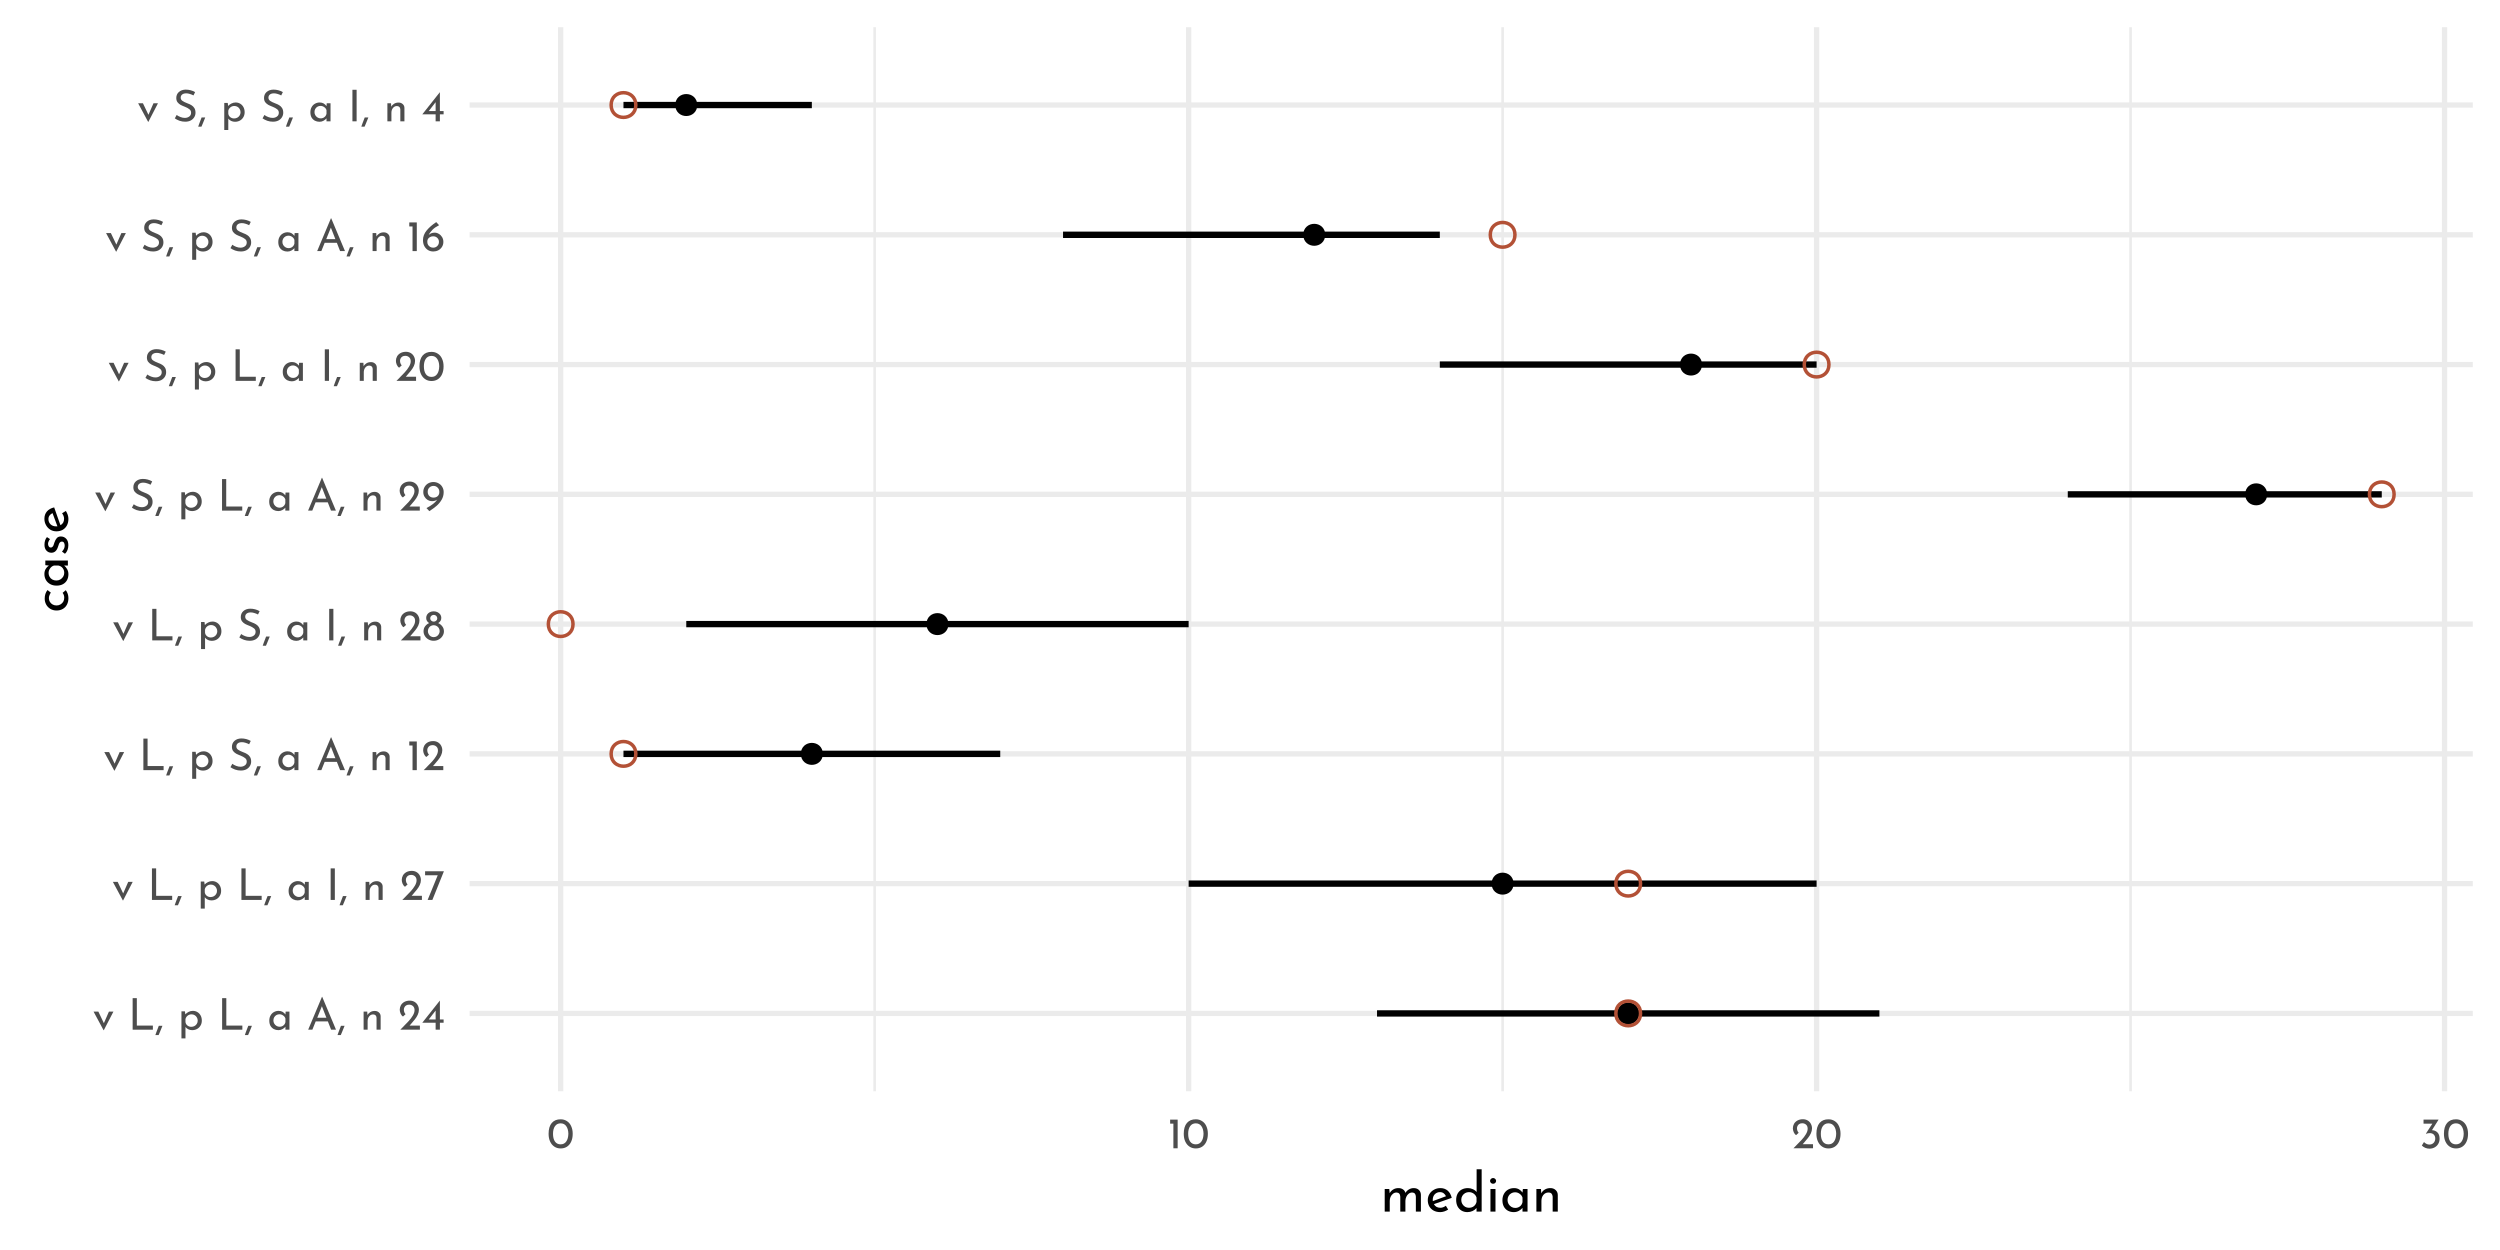 <?xml version="1.0" encoding="UTF-8"?>
<svg xmlns="http://www.w3.org/2000/svg" xmlns:xlink="http://www.w3.org/1999/xlink" width="504pt" height="252pt" viewBox="0 0 504 252" version="1.1">
<defs>
<g>
<symbol overflow="visible" id="glyph0-0">
<path style="stroke:none;" d=""/>
</symbol>
<symbol overflow="visible" id="glyph0-1">
<path style="stroke:none;" d="M 4.172 -3.641 L 2.234 0.109 L 2.188 0.109 L 0.172 -3.641 L 1.141 -3.641 L 2.25 -1.312 L 3.266 -3.641 Z M 4.172 -3.641 "/>
</symbol>
<symbol overflow="visible" id="glyph0-2">
<path style="stroke:none;" d=""/>
</symbol>
<symbol overflow="visible" id="glyph0-3">
<path style="stroke:none;" d="M 1.766 -6.359 L 1.766 -0.828 L 5 -0.828 L 5 0 L 0.922 0 L 0.922 -6.359 Z M 1.766 -6.359 "/>
</symbol>
<symbol overflow="visible" id="glyph0-4">
<path style="stroke:none;" d="M 0.953 0.453 L 0.688 1.078 L 0.031 1.078 L 0.25 0.453 C 0.52 -0.254 0.676 -0.664 0.719 -0.781 L 1.453 -0.781 Z M 0.953 0.453 "/>
</symbol>
<symbol overflow="visible" id="glyph0-5">
<path style="stroke:none;" d="M 3.016 -3.797 C 3.359 -3.797 3.664 -3.711 3.938 -3.547 C 4.219 -3.379 4.438 -3.145 4.594 -2.844 C 4.75 -2.551 4.828 -2.211 4.828 -1.828 C 4.828 -1.453 4.738 -1.117 4.562 -0.828 C 4.395 -0.535 4.16 -0.305 3.859 -0.141 C 3.566 0.016 3.238 0.094 2.875 0.094 C 2.602 0.094 2.348 0.035 2.109 -0.078 C 1.867 -0.191 1.676 -0.348 1.531 -0.547 L 1.531 1.75 L 0.719 1.75 L 0.719 -3.703 L 1.422 -3.703 L 1.5 -3.094 C 1.688 -3.301 1.91 -3.469 2.172 -3.594 C 2.43 -3.727 2.711 -3.797 3.016 -3.797 Z M 2.703 -0.578 C 2.93 -0.578 3.145 -0.629 3.344 -0.734 C 3.539 -0.836 3.695 -0.984 3.812 -1.172 C 3.938 -1.367 4 -1.586 4 -1.828 C 4 -2.066 3.941 -2.281 3.828 -2.469 C 3.723 -2.664 3.578 -2.816 3.391 -2.922 C 3.203 -3.035 2.992 -3.094 2.766 -3.094 C 2.453 -3.094 2.188 -3.004 1.969 -2.828 C 1.75 -2.66 1.602 -2.43 1.531 -2.141 L 1.531 -1.531 C 1.57 -1.25 1.703 -1.02 1.922 -0.844 C 2.148 -0.664 2.41 -0.578 2.703 -0.578 Z M 2.703 -0.578 "/>
</symbol>
<symbol overflow="visible" id="glyph0-6">
<path style="stroke:none;" d="M 4.453 -3.641 L 4.453 0 L 3.641 0 L 3.641 -0.594 C 3.504 -0.426 3.312 -0.27 3.062 -0.125 C 2.82 0.02 2.547 0.094 2.234 0.094 C 1.891 0.094 1.578 0.02 1.297 -0.125 C 1.016 -0.281 0.789 -0.5 0.625 -0.781 C 0.469 -1.07 0.391 -1.422 0.391 -1.828 C 0.391 -2.223 0.473 -2.566 0.641 -2.859 C 0.805 -3.16 1.031 -3.391 1.312 -3.547 C 1.602 -3.711 1.922 -3.797 2.266 -3.797 C 2.578 -3.797 2.848 -3.727 3.078 -3.594 C 3.305 -3.457 3.492 -3.281 3.641 -3.062 L 3.688 -3.641 Z M 2.453 -0.594 C 2.754 -0.594 3.008 -0.676 3.219 -0.844 C 3.438 -1.008 3.578 -1.234 3.641 -1.516 L 3.641 -2.25 C 3.566 -2.5 3.414 -2.703 3.188 -2.859 C 2.969 -3.023 2.711 -3.109 2.422 -3.109 C 2.211 -3.109 2.016 -3.055 1.828 -2.953 C 1.641 -2.848 1.488 -2.695 1.375 -2.5 C 1.27 -2.312 1.219 -2.098 1.219 -1.859 C 1.219 -1.629 1.273 -1.414 1.391 -1.219 C 1.504 -1.031 1.656 -0.879 1.844 -0.766 C 2.031 -0.648 2.234 -0.594 2.453 -0.594 Z M 2.453 -0.594 "/>
</symbol>
<symbol overflow="visible" id="glyph0-7">
<path style="stroke:none;" d="M 4.25 -1.672 L 1.797 -1.672 L 1.125 0 L 0.281 0 L 3.062 -6.625 L 3.109 -6.625 L 5.891 0 L 4.906 0 Z M 3.953 -2.406 L 3.047 -4.734 L 2.109 -2.406 Z M 3.953 -2.406 "/>
</symbol>
<symbol overflow="visible" id="glyph0-8">
<path style="stroke:none;" d="M 2.969 -3.781 C 3.312 -3.781 3.594 -3.676 3.812 -3.469 C 4.039 -3.27 4.156 -3.008 4.156 -2.688 L 4.156 0 L 3.328 0 L 3.328 -2.406 C 3.316 -2.613 3.254 -2.773 3.141 -2.891 C 3.035 -3.004 2.867 -3.066 2.641 -3.078 C 2.316 -3.078 2.051 -2.945 1.844 -2.688 C 1.633 -2.438 1.531 -2.109 1.531 -1.703 L 1.531 0 L 0.719 0 L 0.719 -3.641 L 1.453 -3.641 L 1.5 -2.938 C 1.633 -3.195 1.828 -3.398 2.078 -3.547 C 2.336 -3.703 2.633 -3.781 2.969 -3.781 Z M 2.969 -3.781 "/>
</symbol>
<symbol overflow="visible" id="glyph0-9">
<path style="stroke:none;" d="M 4.422 -0.828 L 4.422 0 L 0.469 0 L 0.766 -0.297 C 1.359 -0.891 1.82 -1.367 2.156 -1.734 C 2.5 -2.109 2.781 -2.484 3 -2.859 C 3.227 -3.242 3.344 -3.602 3.344 -3.938 C 3.344 -4.301 3.234 -4.578 3.016 -4.766 C 2.805 -4.953 2.551 -5.047 2.25 -5.047 C 2.008 -5.047 1.805 -4.992 1.641 -4.891 C 1.484 -4.785 1.367 -4.656 1.297 -4.5 C 1.223 -4.352 1.188 -4.207 1.188 -4.062 C 1.188 -3.688 1.301 -3.375 1.531 -3.125 L 1.016 -2.656 C 0.816 -2.77 0.656 -2.969 0.531 -3.25 C 0.414 -3.531 0.359 -3.789 0.359 -4.031 C 0.359 -4.352 0.438 -4.656 0.594 -4.938 C 0.758 -5.219 0.992 -5.441 1.297 -5.609 C 1.609 -5.773 1.973 -5.859 2.391 -5.859 C 2.742 -5.859 3.062 -5.773 3.344 -5.609 C 3.625 -5.441 3.836 -5.219 3.984 -4.938 C 4.141 -4.656 4.219 -4.348 4.219 -4.016 C 4.219 -3.68 4.141 -3.344 3.984 -3 C 3.828 -2.664 3.629 -2.352 3.391 -2.062 C 3.16 -1.77 2.852 -1.406 2.469 -0.969 L 2.344 -0.828 Z M 4.422 -0.828 "/>
</symbol>
<symbol overflow="visible" id="glyph0-10">
<path style="stroke:none;" d="M 4.406 -2.062 L 4.406 -1.406 L 3.656 -1.406 L 3.656 0 L 2.797 0 L 2.797 -1.406 L 0.109 -1.406 L 3.641 -5.859 L 3.656 -5.859 L 3.656 -2.062 Z M 2.797 -2.062 L 2.797 -3.859 L 1.406 -2.062 Z M 2.797 -2.062 "/>
</symbol>
<symbol overflow="visible" id="glyph0-11">
<path style="stroke:none;" d="M 1.766 -6.359 L 1.766 0 L 0.922 0 L 0.922 -6.359 Z M 1.766 -6.359 "/>
</symbol>
<symbol overflow="visible" id="glyph0-12">
<path style="stroke:none;" d="M 4.062 -5.781 L 1.734 0 L 0.781 0 L 2.812 -4.969 L 0.266 -4.969 L 0.266 -5.781 Z M 4.062 -5.781 "/>
</symbol>
<symbol overflow="visible" id="glyph0-13">
<path style="stroke:none;" d="M 4.203 -5.219 C 3.973 -5.344 3.727 -5.441 3.469 -5.516 C 3.219 -5.598 2.977 -5.641 2.75 -5.641 C 2.395 -5.641 2.117 -5.562 1.922 -5.406 C 1.723 -5.25 1.625 -5.035 1.625 -4.766 C 1.625 -4.504 1.738 -4.289 1.969 -4.125 C 2.207 -3.957 2.547 -3.789 2.984 -3.625 C 3.316 -3.508 3.594 -3.379 3.812 -3.234 C 4.039 -3.098 4.227 -2.91 4.375 -2.672 C 4.531 -2.43 4.609 -2.117 4.609 -1.734 C 4.609 -1.398 4.52 -1.094 4.344 -0.812 C 4.176 -0.539 3.938 -0.32 3.625 -0.156 C 3.312 0 2.945 0.078 2.531 0.078 C 2.133 0.078 1.754 0.016 1.391 -0.109 C 1.023 -0.242 0.707 -0.406 0.438 -0.594 L 0.812 -1.281 C 1.031 -1.113 1.289 -0.973 1.594 -0.859 C 1.895 -0.742 2.18 -0.688 2.453 -0.688 C 2.785 -0.688 3.078 -0.773 3.328 -0.953 C 3.586 -1.129 3.719 -1.391 3.719 -1.734 C 3.719 -2.023 3.609 -2.254 3.391 -2.422 C 3.18 -2.598 2.883 -2.766 2.5 -2.922 C 2.145 -3.055 1.848 -3.188 1.609 -3.312 C 1.367 -3.445 1.16 -3.625 0.984 -3.844 C 0.816 -4.07 0.734 -4.359 0.734 -4.703 C 0.734 -5.191 0.906 -5.594 1.25 -5.906 C 1.602 -6.219 2.062 -6.379 2.625 -6.391 C 3.312 -6.391 3.945 -6.223 4.531 -5.891 Z M 4.203 -5.219 "/>
</symbol>
<symbol overflow="visible" id="glyph0-14">
<path style="stroke:none;" d="M 1.984 -5.781 L 1.984 0 L 1.125 0 L 1.125 -4.969 L 0.469 -4.969 L 0.469 -5.781 Z M 1.984 -5.781 "/>
</symbol>
<symbol overflow="visible" id="glyph0-15">
<path style="stroke:none;" d="M 0.25 -1.828 C 0.25 -2.234 0.359 -2.578 0.578 -2.859 C 0.805 -3.148 1.07 -3.359 1.375 -3.484 C 1.188 -3.609 1.039 -3.754 0.938 -3.922 C 0.832 -4.086 0.781 -4.289 0.781 -4.531 C 0.781 -4.781 0.844 -5.004 0.969 -5.203 C 1.102 -5.41 1.285 -5.57 1.516 -5.688 C 1.742 -5.801 2.004 -5.859 2.297 -5.859 C 2.578 -5.859 2.832 -5.801 3.062 -5.688 C 3.301 -5.57 3.488 -5.414 3.625 -5.219 C 3.758 -5.02 3.828 -4.801 3.828 -4.562 C 3.828 -4.312 3.773 -4.102 3.672 -3.938 C 3.566 -3.77 3.41 -3.617 3.203 -3.484 C 3.523 -3.348 3.797 -3.133 4.016 -2.844 C 4.242 -2.562 4.359 -2.223 4.359 -1.828 C 4.359 -1.492 4.266 -1.18 4.078 -0.891 C 3.898 -0.598 3.648 -0.363 3.328 -0.188 C 3.016 -0.008 2.664 0.078 2.281 0.078 C 1.906 0.078 1.562 -0.008 1.25 -0.188 C 0.938 -0.363 0.691 -0.598 0.516 -0.891 C 0.336 -1.18 0.25 -1.492 0.25 -1.828 Z M 1.594 -4.438 C 1.594 -4.25 1.664 -4.094 1.812 -3.969 C 1.957 -3.844 2.125 -3.781 2.312 -3.781 C 2.5 -3.781 2.66 -3.844 2.797 -3.969 C 2.941 -4.094 3.016 -4.25 3.016 -4.438 C 3.016 -4.633 2.945 -4.801 2.812 -4.938 C 2.676 -5.07 2.508 -5.141 2.312 -5.141 C 2.113 -5.141 1.941 -5.07 1.797 -4.938 C 1.66 -4.801 1.594 -4.633 1.594 -4.438 Z M 1.125 -1.859 C 1.125 -1.648 1.176 -1.453 1.281 -1.266 C 1.383 -1.078 1.523 -0.926 1.703 -0.812 C 1.879 -0.707 2.07 -0.656 2.281 -0.656 C 2.5 -0.656 2.703 -0.707 2.891 -0.812 C 3.078 -0.926 3.223 -1.078 3.328 -1.266 C 3.441 -1.453 3.5 -1.648 3.5 -1.859 C 3.5 -2.078 3.445 -2.273 3.344 -2.453 C 3.238 -2.641 3.094 -2.785 2.906 -2.891 C 2.719 -3.004 2.52 -3.062 2.312 -3.062 C 2.094 -3.062 1.891 -3.008 1.703 -2.906 C 1.523 -2.801 1.383 -2.656 1.281 -2.469 C 1.176 -2.281 1.125 -2.078 1.125 -1.859 Z M 1.125 -1.859 "/>
</symbol>
<symbol overflow="visible" id="glyph0-16">
<path style="stroke:none;" d="M 2.359 -5.766 C 2.742 -5.766 3.094 -5.676 3.406 -5.5 C 3.727 -5.332 3.977 -5.094 4.156 -4.781 C 4.344 -4.469 4.438 -4.117 4.438 -3.734 C 4.438 -3.16 4.297 -2.641 4.016 -2.172 C 3.742 -1.711 3.41 -1.312 3.016 -0.969 C 2.617 -0.625 2.129 -0.266 1.547 0.109 L 0.969 -0.516 C 1.477 -0.773 1.922 -1.051 2.297 -1.344 C 2.68 -1.645 2.969 -1.941 3.156 -2.234 C 2.883 -2.016 2.523 -1.906 2.078 -1.906 C 1.773 -1.906 1.488 -1.984 1.219 -2.141 C 0.957 -2.305 0.742 -2.523 0.578 -2.797 C 0.41 -3.078 0.328 -3.391 0.328 -3.734 C 0.328 -4.141 0.422 -4.492 0.609 -4.797 C 0.797 -5.109 1.047 -5.348 1.359 -5.516 C 1.672 -5.68 2.004 -5.766 2.359 -5.766 Z M 1.219 -3.797 C 1.219 -3.441 1.328 -3.156 1.547 -2.938 C 1.773 -2.727 2.055 -2.625 2.391 -2.625 C 2.734 -2.625 3.016 -2.723 3.234 -2.922 C 3.453 -3.129 3.562 -3.383 3.562 -3.688 L 3.562 -3.859 C 3.551 -4.172 3.43 -4.438 3.203 -4.656 C 2.984 -4.875 2.711 -4.984 2.391 -4.984 C 2.055 -4.984 1.773 -4.867 1.547 -4.641 C 1.328 -4.422 1.219 -4.141 1.219 -3.797 Z M 1.219 -3.797 "/>
</symbol>
<symbol overflow="visible" id="glyph0-17">
<path style="stroke:none;" d="M 2.75 0.031 C 2.27 0.031 1.848 -0.086 1.484 -0.328 C 1.117 -0.566 0.832 -0.906 0.625 -1.344 C 0.414 -1.789 0.312 -2.316 0.312 -2.922 C 0.312 -3.879 0.523 -4.609 0.953 -5.109 C 1.391 -5.609 1.988 -5.852 2.75 -5.844 C 3.219 -5.844 3.633 -5.723 4 -5.484 C 4.375 -5.254 4.66 -4.914 4.859 -4.469 C 5.066 -4.031 5.172 -3.516 5.172 -2.922 C 5.172 -2.305 5.066 -1.773 4.859 -1.328 C 4.66 -0.891 4.375 -0.551 4 -0.312 C 3.633 -0.082 3.219 0.031 2.75 0.031 Z M 2.734 -0.797 C 3.234 -0.797 3.613 -0.988 3.875 -1.375 C 4.145 -1.758 4.285 -2.281 4.297 -2.938 C 4.285 -3.57 4.145 -4.078 3.875 -4.453 C 3.613 -4.836 3.234 -5.031 2.734 -5.031 C 2.242 -5.031 1.863 -4.836 1.594 -4.453 C 1.332 -4.078 1.203 -3.566 1.203 -2.922 C 1.203 -2.266 1.332 -1.742 1.594 -1.359 C 1.863 -0.984 2.242 -0.797 2.734 -0.797 Z M 2.734 -0.797 "/>
</symbol>
<symbol overflow="visible" id="glyph0-18">
<path style="stroke:none;" d="M 2.688 -3.719 C 2.988 -3.719 3.27 -3.633 3.531 -3.469 C 3.801 -3.312 4.02 -3.094 4.188 -2.812 C 4.352 -2.531 4.438 -2.211 4.438 -1.859 C 4.438 -1.484 4.344 -1.145 4.156 -0.844 C 3.969 -0.551 3.719 -0.32 3.406 -0.156 C 3.094 0 2.758 0.078 2.406 0.078 C 2.02 0.078 1.664 -0.016 1.344 -0.203 C 1.031 -0.398 0.781 -0.672 0.594 -1.016 C 0.414 -1.359 0.328 -1.758 0.328 -2.219 C 0.328 -2.914 0.578 -3.566 1.078 -4.172 C 1.578 -4.773 2.219 -5.332 3 -5.844 L 3.578 -5.219 C 3.047 -4.957 2.602 -4.656 2.25 -4.312 C 1.906 -3.969 1.648 -3.613 1.484 -3.25 C 1.785 -3.562 2.188 -3.719 2.688 -3.719 Z M 2.375 -0.688 C 2.707 -0.688 2.984 -0.797 3.203 -1.016 C 3.43 -1.234 3.547 -1.516 3.547 -1.859 C 3.547 -2.191 3.43 -2.461 3.203 -2.672 C 2.984 -2.879 2.707 -2.984 2.375 -2.984 C 2.164 -2.984 1.969 -2.938 1.781 -2.844 C 1.602 -2.758 1.461 -2.641 1.359 -2.484 C 1.254 -2.328 1.203 -2.16 1.203 -1.984 L 1.203 -1.828 C 1.203 -1.617 1.254 -1.426 1.359 -1.25 C 1.461 -1.082 1.602 -0.945 1.781 -0.844 C 1.969 -0.738 2.164 -0.688 2.375 -0.688 Z M 2.375 -0.688 "/>
</symbol>
<symbol overflow="visible" id="glyph0-19">
<path style="stroke:none;" d="M 2.516 -3.656 C 2.961 -3.633 3.328 -3.484 3.609 -3.203 C 3.898 -2.922 4.047 -2.492 4.047 -1.922 C 4.047 -1.523 3.953 -1.176 3.766 -0.875 C 3.586 -0.57 3.344 -0.336 3.031 -0.172 C 2.719 -0.004 2.375 0.078 2 0.078 C 1.719 0.078 1.438 0.02 1.156 -0.094 C 0.875 -0.219 0.645 -0.375 0.469 -0.562 L 0.906 -1.266 C 1.02 -1.129 1.176 -1.008 1.375 -0.906 C 1.57 -0.801 1.773 -0.75 1.984 -0.75 C 2.316 -0.75 2.598 -0.859 2.828 -1.078 C 3.055 -1.305 3.172 -1.609 3.172 -1.984 C 3.172 -2.305 3.07 -2.566 2.875 -2.766 C 2.676 -2.961 2.406 -3.062 2.062 -3.062 C 1.812 -3.062 1.562 -3.016 1.312 -2.922 L 1.297 -2.969 L 2.594 -4.969 L 0.812 -4.969 L 0.812 -5.781 L 3.844 -5.781 Z M 2.516 -3.656 "/>
</symbol>
<symbol overflow="visible" id="glyph1-0">
<path style="stroke:none;" d=""/>
</symbol>
<symbol overflow="visible" id="glyph1-1">
<path style="stroke:none;" d="M 6.734 -4.734 C 7.172 -4.734 7.52 -4.609 7.781 -4.359 C 8.039 -4.117 8.176 -3.789 8.188 -3.375 L 8.188 0 L 7.172 0 L 7.172 -3 C 7.148 -3.539 6.91 -3.82 6.453 -3.844 C 6.18 -3.844 5.941 -3.766 5.734 -3.609 C 5.523 -3.453 5.363 -3.242 5.25 -2.984 C 5.133 -2.734 5.07 -2.461 5.062 -2.172 L 5.062 0 L 4.031 0 L 4.031 -3 C 4.008 -3.539 3.758 -3.82 3.281 -3.844 C 3.02 -3.844 2.785 -3.766 2.578 -3.609 C 2.367 -3.453 2.203 -3.242 2.078 -2.984 C 1.961 -2.723 1.906 -2.445 1.906 -2.156 L 1.906 0 L 0.891 0 L 0.891 -4.547 L 1.812 -4.547 L 1.891 -3.703 C 2.066 -4.023 2.305 -4.273 2.609 -4.453 C 2.91 -4.641 3.258 -4.734 3.656 -4.734 C 4.02 -4.734 4.328 -4.645 4.578 -4.469 C 4.828 -4.301 4.988 -4.066 5.062 -3.766 C 5.25 -4.066 5.488 -4.301 5.781 -4.469 C 6.07 -4.645 6.391 -4.734 6.734 -4.734 Z M 6.734 -4.734 "/>
</symbol>
<symbol overflow="visible" id="glyph1-2">
<path style="stroke:none;" d="M 3.031 -0.766 C 3.406 -0.766 3.773 -0.898 4.141 -1.172 L 4.609 -0.406 C 4.367 -0.25 4.109 -0.125 3.828 -0.031 C 3.547 0.062 3.27 0.109 3 0.109 C 2.5 0.109 2.055 0.004 1.672 -0.203 C 1.297 -0.41 1.004 -0.695 0.797 -1.062 C 0.598 -1.426 0.5 -1.844 0.5 -2.312 C 0.5 -2.758 0.609 -3.164 0.828 -3.531 C 1.055 -3.906 1.363 -4.195 1.75 -4.406 C 2.133 -4.625 2.562 -4.734 3.031 -4.734 C 3.625 -4.734 4.117 -4.562 4.516 -4.219 C 4.91 -3.875 5.18 -3.391 5.328 -2.766 L 1.734 -1.5 C 1.859 -1.27 2.031 -1.086 2.25 -0.953 C 2.477 -0.828 2.738 -0.766 3.031 -0.766 Z M 2.953 -3.922 C 2.535 -3.922 2.188 -3.773 1.906 -3.484 C 1.633 -3.191 1.5 -2.816 1.5 -2.359 C 1.5 -2.254 1.504 -2.172 1.516 -2.109 L 4.172 -3.094 C 4.055 -3.344 3.898 -3.539 3.703 -3.688 C 3.504 -3.844 3.254 -3.922 2.953 -3.922 Z M 2.953 -3.922 "/>
</symbol>
<symbol overflow="visible" id="glyph1-3">
<path style="stroke:none;" d="M 5.641 -8.531 L 5.641 0 L 4.609 0 L 4.609 -0.719 C 4.391 -0.457 4.117 -0.254 3.797 -0.109 C 3.484 0.035 3.133 0.109 2.75 0.109 C 2.32 0.109 1.938 0.008 1.594 -0.188 C 1.25 -0.395 0.977 -0.68 0.781 -1.047 C 0.594 -1.422 0.5 -1.852 0.5 -2.344 C 0.5 -2.832 0.598 -3.258 0.797 -3.625 C 1.004 -3.988 1.285 -4.266 1.641 -4.453 C 2.004 -4.641 2.414 -4.734 2.875 -4.734 C 3.219 -4.734 3.547 -4.66 3.859 -4.516 C 4.18 -4.379 4.438 -4.188 4.625 -3.938 L 4.625 -8.531 Z M 3.062 -0.766 C 3.457 -0.766 3.789 -0.867 4.062 -1.078 C 4.344 -1.297 4.523 -1.586 4.609 -1.953 L 4.609 -2.812 C 4.523 -3.133 4.336 -3.398 4.047 -3.609 C 3.766 -3.816 3.438 -3.922 3.062 -3.922 C 2.789 -3.922 2.535 -3.852 2.297 -3.719 C 2.066 -3.582 1.879 -3.395 1.734 -3.156 C 1.598 -2.926 1.531 -2.66 1.531 -2.359 C 1.531 -2.055 1.598 -1.785 1.734 -1.547 C 1.879 -1.305 2.066 -1.113 2.297 -0.969 C 2.535 -0.832 2.789 -0.766 3.062 -0.766 Z M 3.062 -0.766 "/>
</symbol>
<symbol overflow="visible" id="glyph1-4">
<path style="stroke:none;" d="M 1.906 -4.547 L 1.906 0 L 0.891 0 L 0.891 -4.547 Z M 0.812 -6.188 C 0.812 -6.344 0.875 -6.477 1 -6.594 C 1.125 -6.707 1.266 -6.766 1.422 -6.766 C 1.586 -6.766 1.727 -6.707 1.844 -6.594 C 1.969 -6.477 2.031 -6.344 2.031 -6.188 C 2.031 -6.02 1.969 -5.879 1.844 -5.766 C 1.727 -5.66 1.586 -5.609 1.422 -5.609 C 1.266 -5.609 1.125 -5.66 1 -5.766 C 0.875 -5.879 0.812 -6.02 0.812 -6.188 Z M 0.812 -6.188 "/>
</symbol>
<symbol overflow="visible" id="glyph1-5">
<path style="stroke:none;" d="M 5.562 -4.547 L 5.562 0 L 4.547 0 L 4.547 -0.75 C 4.379 -0.531 4.141 -0.332 3.828 -0.156 C 3.523 0.02 3.18 0.109 2.797 0.109 C 2.359 0.109 1.961 0.016 1.609 -0.172 C 1.266 -0.359 0.992 -0.629 0.797 -0.984 C 0.598 -1.348 0.5 -1.781 0.5 -2.281 C 0.5 -2.781 0.602 -3.211 0.812 -3.578 C 1.02 -3.953 1.301 -4.238 1.656 -4.438 C 2.008 -4.633 2.406 -4.734 2.844 -4.734 C 3.227 -4.734 3.562 -4.648 3.844 -4.484 C 4.133 -4.316 4.367 -4.098 4.547 -3.828 L 4.625 -4.547 Z M 3.062 -0.734 C 3.438 -0.734 3.758 -0.836 4.031 -1.047 C 4.301 -1.254 4.473 -1.539 4.547 -1.906 L 4.547 -2.812 C 4.453 -3.125 4.266 -3.379 3.984 -3.578 C 3.711 -3.785 3.395 -3.891 3.031 -3.891 C 2.758 -3.891 2.508 -3.82 2.281 -3.688 C 2.051 -3.562 1.867 -3.379 1.734 -3.141 C 1.598 -2.898 1.531 -2.629 1.531 -2.328 C 1.531 -2.035 1.598 -1.77 1.734 -1.531 C 1.879 -1.289 2.066 -1.098 2.297 -0.953 C 2.535 -0.805 2.789 -0.734 3.062 -0.734 Z M 3.062 -0.734 "/>
</symbol>
<symbol overflow="visible" id="glyph1-6">
<path style="stroke:none;" d="M 3.719 -4.734 C 4.145 -4.734 4.492 -4.602 4.766 -4.344 C 5.047 -4.094 5.191 -3.766 5.203 -3.359 L 5.203 0 L 4.172 0 L 4.172 -3.016 C 4.148 -3.273 4.07 -3.477 3.938 -3.625 C 3.801 -3.77 3.594 -3.844 3.312 -3.844 C 2.906 -3.844 2.566 -3.68 2.297 -3.359 C 2.035 -3.035 1.906 -2.629 1.906 -2.141 L 1.906 0 L 0.891 0 L 0.891 -4.547 L 1.812 -4.547 L 1.875 -3.672 C 2.039 -4.004 2.285 -4.266 2.609 -4.453 C 2.93 -4.641 3.301 -4.734 3.719 -4.734 Z M 3.719 -4.734 "/>
</symbol>
<symbol overflow="visible" id="glyph2-0">
<path style="stroke:none;" d=""/>
</symbol>
<symbol overflow="visible" id="glyph2-1">
<path style="stroke:none;" d="M -0.422 -4.594 C -0.254 -4.383 -0.125 -4.141 -0.031 -3.859 C 0.062 -3.578 0.109 -3.285 0.109 -2.984 C 0.109 -2.492 0.008 -2.062 -0.188 -1.688 C -0.383 -1.312 -0.664 -1.02 -1.031 -0.812 C -1.395 -0.602 -1.812 -0.5 -2.281 -0.5 C -2.75 -0.5 -3.164 -0.609 -3.531 -0.828 C -3.895 -1.047 -4.176 -1.336 -4.375 -1.703 C -4.57 -2.066 -4.672 -2.461 -4.672 -2.891 C -4.672 -3.586 -4.484 -4.164 -4.109 -4.625 L -3.438 -4.109 C -3.539 -3.961 -3.629 -3.789 -3.703 -3.594 C -3.785 -3.406 -3.828 -3.203 -3.828 -2.984 C -3.828 -2.711 -3.758 -2.461 -3.625 -2.234 C -3.488 -2.016 -3.301 -1.836 -3.062 -1.703 C -2.832 -1.578 -2.57 -1.516 -2.281 -1.516 C -2 -1.516 -1.738 -1.582 -1.5 -1.719 C -1.27 -1.852 -1.082 -2.035 -0.938 -2.266 C -0.801 -2.504 -0.734 -2.773 -0.734 -3.078 C -0.734 -3.453 -0.844 -3.781 -1.062 -4.062 Z M -0.422 -4.594 "/>
</symbol>
<symbol overflow="visible" id="glyph2-2">
<path style="stroke:none;" d="M -4.547 -5.562 L 0 -5.562 L 0 -4.547 L -0.75 -4.547 C -0.531 -4.379 -0.332 -4.141 -0.156 -3.828 C 0.02 -3.523 0.109 -3.18 0.109 -2.797 C 0.109 -2.359 0.016 -1.961 -0.172 -1.609 C -0.359 -1.266 -0.629 -0.992 -0.984 -0.797 C -1.348 -0.598 -1.781 -0.5 -2.281 -0.5 C -2.781 -0.5 -3.211 -0.602 -3.578 -0.812 C -3.953 -1.02 -4.238 -1.301 -4.438 -1.656 C -4.633 -2.008 -4.734 -2.406 -4.734 -2.844 C -4.734 -3.227 -4.648 -3.562 -4.484 -3.844 C -4.316 -4.133 -4.098 -4.367 -3.828 -4.547 L -4.547 -4.625 Z M -0.734 -3.062 C -0.734 -3.438 -0.836 -3.758 -1.047 -4.031 C -1.254 -4.301 -1.539 -4.473 -1.906 -4.547 L -2.812 -4.547 C -3.125 -4.453 -3.379 -4.266 -3.578 -3.984 C -3.785 -3.711 -3.891 -3.395 -3.891 -3.031 C -3.891 -2.758 -3.82 -2.508 -3.688 -2.281 C -3.562 -2.051 -3.379 -1.867 -3.141 -1.734 C -2.898 -1.598 -2.629 -1.531 -2.328 -1.531 C -2.035 -1.531 -1.77 -1.598 -1.531 -1.734 C -1.289 -1.879 -1.098 -2.066 -0.953 -2.297 C -0.805 -2.535 -0.734 -2.789 -0.734 -3.062 Z M -0.734 -3.062 "/>
</symbol>
<symbol overflow="visible" id="glyph2-3">
<path style="stroke:none;" d="M 0.094 -2.172 C 0.094 -1.836 0.035 -1.52 -0.078 -1.219 C -0.191 -0.914 -0.363 -0.664 -0.594 -0.469 L -1.188 -0.906 C -1.008 -1.094 -0.875 -1.285 -0.781 -1.484 C -0.688 -1.691 -0.641 -1.895 -0.641 -2.094 C -0.641 -2.332 -0.688 -2.531 -0.781 -2.688 C -0.875 -2.844 -1.02 -2.922 -1.219 -2.922 C -1.375 -2.922 -1.5 -2.867 -1.594 -2.766 C -1.688 -2.672 -1.754 -2.562 -1.797 -2.438 C -1.848 -2.32 -1.914 -2.125 -2 -1.844 C -2.25 -1.062 -2.691 -0.672 -3.328 -0.672 C -3.711 -0.672 -4.039 -0.812 -4.312 -1.094 C -4.582 -1.375 -4.719 -1.77 -4.719 -2.281 C -4.719 -2.602 -4.676 -2.891 -4.594 -3.141 C -4.52 -3.391 -4.395 -3.617 -4.219 -3.828 L -3.594 -3.422 C -3.707 -3.305 -3.801 -3.156 -3.875 -2.969 C -3.957 -2.789 -4 -2.625 -4 -2.469 C -4 -2.258 -3.945 -2.082 -3.844 -1.938 C -3.75 -1.789 -3.617 -1.719 -3.453 -1.719 C -3.316 -1.719 -3.203 -1.766 -3.109 -1.859 C -3.016 -1.953 -2.945 -2.051 -2.906 -2.156 C -2.863 -2.258 -2.797 -2.461 -2.703 -2.766 C -2.578 -3.141 -2.414 -3.43 -2.219 -3.641 C -2.02 -3.848 -1.754 -3.953 -1.422 -3.953 C -0.984 -3.953 -0.617 -3.797 -0.328 -3.484 C -0.047 -3.18 0.094 -2.742 0.094 -2.172 Z M 0.094 -2.172 "/>
</symbol>
<symbol overflow="visible" id="glyph2-4">
<path style="stroke:none;" d="M -0.766 -3.031 C -0.766 -3.406 -0.898 -3.773 -1.172 -4.141 L -0.406 -4.609 C -0.25 -4.367 -0.125 -4.109 -0.031 -3.828 C 0.062 -3.547 0.109 -3.27 0.109 -3 C 0.109 -2.5 0.004 -2.055 -0.203 -1.672 C -0.41 -1.297 -0.695 -1.004 -1.062 -0.797 C -1.426 -0.598 -1.844 -0.5 -2.312 -0.5 C -2.758 -0.5 -3.164 -0.609 -3.531 -0.828 C -3.906 -1.055 -4.195 -1.363 -4.406 -1.75 C -4.625 -2.133 -4.734 -2.562 -4.734 -3.031 C -4.734 -3.625 -4.562 -4.117 -4.219 -4.516 C -3.875 -4.91 -3.391 -5.18 -2.766 -5.328 L -1.5 -1.734 C -1.27 -1.859 -1.086 -2.031 -0.953 -2.25 C -0.828 -2.477 -0.766 -2.738 -0.766 -3.031 Z M -3.922 -2.953 C -3.922 -2.535 -3.773 -2.188 -3.484 -1.906 C -3.191 -1.633 -2.816 -1.5 -2.359 -1.5 C -2.254 -1.5 -2.172 -1.504 -2.109 -1.516 L -3.094 -4.172 C -3.344 -4.055 -3.539 -3.898 -3.688 -3.703 C -3.844 -3.504 -3.922 -3.254 -3.922 -2.953 Z M -3.922 -2.953 "/>
</symbol>
</g>
<clipPath id="clip1">
  <path d="M 176 5.48 L 177 5.48 L 177 220 L 176 220 Z M 176 5.48 "/>
</clipPath>
<clipPath id="clip2">
  <path d="M 302 5.48 L 304 5.48 L 304 220 L 302 220 Z M 302 5.48 "/>
</clipPath>
<clipPath id="clip3">
  <path d="M 429 5.48 L 430 5.48 L 430 220 L 429 220 Z M 429 5.48 "/>
</clipPath>
<clipPath id="clip4">
  <path d="M 94.676 203 L 498.523 203 L 498.523 205 L 94.676 205 Z M 94.676 203 "/>
</clipPath>
<clipPath id="clip5">
  <path d="M 94.676 177 L 498.523 177 L 498.523 179 L 94.676 179 Z M 94.676 177 "/>
</clipPath>
<clipPath id="clip6">
  <path d="M 94.676 151 L 498.523 151 L 498.523 153 L 94.676 153 Z M 94.676 151 "/>
</clipPath>
<clipPath id="clip7">
  <path d="M 94.676 125 L 498.523 125 L 498.523 127 L 94.676 127 Z M 94.676 125 "/>
</clipPath>
<clipPath id="clip8">
  <path d="M 94.676 99 L 498.523 99 L 498.523 101 L 94.676 101 Z M 94.676 99 "/>
</clipPath>
<clipPath id="clip9">
  <path d="M 94.676 72 L 498.523 72 L 498.523 75 L 94.676 75 Z M 94.676 72 "/>
</clipPath>
<clipPath id="clip10">
  <path d="M 94.676 46 L 498.523 46 L 498.523 48 L 94.676 48 Z M 94.676 46 "/>
</clipPath>
<clipPath id="clip11">
  <path d="M 94.676 20 L 498.523 20 L 498.523 22 L 94.676 22 Z M 94.676 20 "/>
</clipPath>
<clipPath id="clip12">
  <path d="M 112 5.48 L 114 5.48 L 114 220 L 112 220 Z M 112 5.48 "/>
</clipPath>
<clipPath id="clip13">
  <path d="M 239 5.48 L 241 5.48 L 241 220 L 239 220 Z M 239 5.48 "/>
</clipPath>
<clipPath id="clip14">
  <path d="M 365 5.48 L 367 5.48 L 367 220 L 365 220 Z M 365 5.48 "/>
</clipPath>
<clipPath id="clip15">
  <path d="M 492 5.48 L 494 5.48 L 494 220 L 492 220 Z M 492 5.48 "/>
</clipPath>
</defs>
<g id="surface525">
<rect x="0" y="0" width="504" height="252" style="fill:rgb(100%,100%,100%);fill-opacity:1;stroke:none;"/>
<g clip-path="url(#clip1)" clip-rule="nonzero">
<path style="fill:none;stroke-width:0.533;stroke-linecap:butt;stroke-linejoin:round;stroke:rgb(92.157%,92.157%,92.157%);stroke-opacity:1;stroke-miterlimit:10;" d="M 176.328 220 L 176.328 5.48 "/>
</g>
<g clip-path="url(#clip2)" clip-rule="nonzero">
<path style="fill:none;stroke-width:0.533;stroke-linecap:butt;stroke-linejoin:round;stroke:rgb(92.157%,92.157%,92.157%);stroke-opacity:1;stroke-miterlimit:10;" d="M 302.926 220 L 302.926 5.48 "/>
</g>
<g clip-path="url(#clip3)" clip-rule="nonzero">
<path style="fill:none;stroke-width:0.533;stroke-linecap:butt;stroke-linejoin:round;stroke:rgb(92.157%,92.157%,92.157%);stroke-opacity:1;stroke-miterlimit:10;" d="M 429.523 220 L 429.523 5.48 "/>
</g>
<g clip-path="url(#clip4)" clip-rule="nonzero">
<path style="fill:none;stroke-width:1.067;stroke-linecap:butt;stroke-linejoin:round;stroke:rgb(92.157%,92.157%,92.157%);stroke-opacity:1;stroke-miterlimit:10;" d="M 94.676 204.305 L 498.52 204.305 "/>
</g>
<g clip-path="url(#clip5)" clip-rule="nonzero">
<path style="fill:none;stroke-width:1.067;stroke-linecap:butt;stroke-linejoin:round;stroke:rgb(92.157%,92.157%,92.157%);stroke-opacity:1;stroke-miterlimit:10;" d="M 94.676 178.141 L 498.52 178.141 "/>
</g>
<g clip-path="url(#clip6)" clip-rule="nonzero">
<path style="fill:none;stroke-width:1.067;stroke-linecap:butt;stroke-linejoin:round;stroke:rgb(92.157%,92.157%,92.157%);stroke-opacity:1;stroke-miterlimit:10;" d="M 94.676 151.98 L 498.52 151.98 "/>
</g>
<g clip-path="url(#clip7)" clip-rule="nonzero">
<path style="fill:none;stroke-width:1.067;stroke-linecap:butt;stroke-linejoin:round;stroke:rgb(92.157%,92.157%,92.157%);stroke-opacity:1;stroke-miterlimit:10;" d="M 94.676 125.82 L 498.52 125.82 "/>
</g>
<g clip-path="url(#clip8)" clip-rule="nonzero">
<path style="fill:none;stroke-width:1.067;stroke-linecap:butt;stroke-linejoin:round;stroke:rgb(92.157%,92.157%,92.157%);stroke-opacity:1;stroke-miterlimit:10;" d="M 94.676 99.66 L 498.52 99.66 "/>
</g>
<g clip-path="url(#clip9)" clip-rule="nonzero">
<path style="fill:none;stroke-width:1.067;stroke-linecap:butt;stroke-linejoin:round;stroke:rgb(92.157%,92.157%,92.157%);stroke-opacity:1;stroke-miterlimit:10;" d="M 94.676 73.5 L 498.52 73.5 "/>
</g>
<g clip-path="url(#clip10)" clip-rule="nonzero">
<path style="fill:none;stroke-width:1.067;stroke-linecap:butt;stroke-linejoin:round;stroke:rgb(92.157%,92.157%,92.157%);stroke-opacity:1;stroke-miterlimit:10;" d="M 94.676 47.336 L 498.52 47.336 "/>
</g>
<g clip-path="url(#clip11)" clip-rule="nonzero">
<path style="fill:none;stroke-width:1.067;stroke-linecap:butt;stroke-linejoin:round;stroke:rgb(92.157%,92.157%,92.157%);stroke-opacity:1;stroke-miterlimit:10;" d="M 94.676 21.176 L 498.52 21.176 "/>
</g>
<g clip-path="url(#clip12)" clip-rule="nonzero">
<path style="fill:none;stroke-width:1.067;stroke-linecap:butt;stroke-linejoin:round;stroke:rgb(92.157%,92.157%,92.157%);stroke-opacity:1;stroke-miterlimit:10;" d="M 113.031 220 L 113.031 5.48 "/>
</g>
<g clip-path="url(#clip13)" clip-rule="nonzero">
<path style="fill:none;stroke-width:1.067;stroke-linecap:butt;stroke-linejoin:round;stroke:rgb(92.157%,92.157%,92.157%);stroke-opacity:1;stroke-miterlimit:10;" d="M 239.629 220 L 239.629 5.48 "/>
</g>
<g clip-path="url(#clip14)" clip-rule="nonzero">
<path style="fill:none;stroke-width:1.067;stroke-linecap:butt;stroke-linejoin:round;stroke:rgb(92.157%,92.157%,92.157%);stroke-opacity:1;stroke-miterlimit:10;" d="M 366.227 220 L 366.227 5.48 "/>
</g>
<g clip-path="url(#clip15)" clip-rule="nonzero">
<path style="fill:none;stroke-width:1.067;stroke-linecap:butt;stroke-linejoin:round;stroke:rgb(92.157%,92.157%,92.157%);stroke-opacity:1;stroke-miterlimit:10;" d="M 492.824 220 L 492.824 5.48 "/>
</g>
<path style="fill:none;stroke-width:1.28;stroke-linecap:butt;stroke-linejoin:round;stroke:rgb(0%,0%,0%);stroke-opacity:1;stroke-miterlimit:10;" d="M 239.629 178.141 L 366.227 178.141 "/>
<path style="fill:none;stroke-width:1.28;stroke-linecap:butt;stroke-linejoin:round;stroke:rgb(0%,0%,0%);stroke-opacity:1;stroke-miterlimit:10;" d="M 277.609 204.305 L 378.887 204.305 "/>
<path style="fill:none;stroke-width:1.28;stroke-linecap:butt;stroke-linejoin:round;stroke:rgb(0%,0%,0%);stroke-opacity:1;stroke-miterlimit:10;" d="M 138.352 125.82 L 239.629 125.82 "/>
<path style="fill:none;stroke-width:1.28;stroke-linecap:butt;stroke-linejoin:round;stroke:rgb(0%,0%,0%);stroke-opacity:1;stroke-miterlimit:10;" d="M 290.266 73.5 L 366.227 73.5 "/>
<path style="fill:none;stroke-width:1.28;stroke-linecap:butt;stroke-linejoin:round;stroke:rgb(0%,0%,0%);stroke-opacity:1;stroke-miterlimit:10;" d="M 125.691 151.98 L 201.648 151.98 "/>
<path style="fill:none;stroke-width:1.28;stroke-linecap:butt;stroke-linejoin:round;stroke:rgb(0%,0%,0%);stroke-opacity:1;stroke-miterlimit:10;" d="M 214.309 47.336 L 290.266 47.336 "/>
<path style="fill:none;stroke-width:1.28;stroke-linecap:butt;stroke-linejoin:round;stroke:rgb(0%,0%,0%);stroke-opacity:1;stroke-miterlimit:10;" d="M 416.863 99.66 L 480.164 99.66 "/>
<path style="fill:none;stroke-width:1.28;stroke-linecap:butt;stroke-linejoin:round;stroke:rgb(0%,0%,0%);stroke-opacity:1;stroke-miterlimit:10;" d="M 125.691 21.176 L 163.668 21.176 "/>
<path style="fill-rule:nonzero;fill:rgb(0%,0%,0%);fill-opacity:1;stroke-width:1.063;stroke-linecap:round;stroke-linejoin:round;stroke:rgb(0%,0%,0%);stroke-opacity:1;stroke-miterlimit:10;" d="M 304.609 178.141 C 304.609 180.387 301.242 180.387 301.242 178.141 C 301.242 175.898 304.609 175.898 304.609 178.141 "/>
<path style="fill-rule:nonzero;fill:rgb(0%,0%,0%);fill-opacity:1;stroke-width:1.063;stroke-linecap:round;stroke-linejoin:round;stroke:rgb(0%,0%,0%);stroke-opacity:1;stroke-miterlimit:10;" d="M 329.93 204.305 C 329.93 206.547 326.562 206.547 326.562 204.305 C 326.562 202.059 329.93 202.059 329.93 204.305 "/>
<path style="fill-rule:nonzero;fill:rgb(0%,0%,0%);fill-opacity:1;stroke-width:1.063;stroke-linecap:round;stroke-linejoin:round;stroke:rgb(0%,0%,0%);stroke-opacity:1;stroke-miterlimit:10;" d="M 190.672 125.82 C 190.672 128.066 187.305 128.066 187.305 125.82 C 187.305 123.574 190.672 123.574 190.672 125.82 "/>
<path style="fill-rule:nonzero;fill:rgb(0%,0%,0%);fill-opacity:1;stroke-width:1.063;stroke-linecap:round;stroke-linejoin:round;stroke:rgb(0%,0%,0%);stroke-opacity:1;stroke-miterlimit:10;" d="M 342.59 73.5 C 342.59 75.742 339.223 75.742 339.223 73.5 C 339.223 71.254 342.59 71.254 342.59 73.5 "/>
<path style="fill-rule:nonzero;fill:rgb(0%,0%,0%);fill-opacity:1;stroke-width:1.063;stroke-linecap:round;stroke-linejoin:round;stroke:rgb(0%,0%,0%);stroke-opacity:1;stroke-miterlimit:10;" d="M 165.352 151.98 C 165.352 154.227 161.984 154.227 161.984 151.98 C 161.984 149.734 165.352 149.734 165.352 151.98 "/>
<path style="fill-rule:nonzero;fill:rgb(0%,0%,0%);fill-opacity:1;stroke-width:1.063;stroke-linecap:round;stroke-linejoin:round;stroke:rgb(0%,0%,0%);stroke-opacity:1;stroke-miterlimit:10;" d="M 266.633 47.336 C 266.633 49.582 263.266 49.582 263.266 47.336 C 263.266 45.094 266.633 45.094 266.633 47.336 "/>
<path style="fill-rule:nonzero;fill:rgb(0%,0%,0%);fill-opacity:1;stroke-width:1.063;stroke-linecap:round;stroke-linejoin:round;stroke:rgb(0%,0%,0%);stroke-opacity:1;stroke-miterlimit:10;" d="M 456.527 99.66 C 456.527 101.902 453.16 101.902 453.16 99.66 C 453.16 97.414 456.527 97.414 456.527 99.66 "/>
<path style="fill-rule:nonzero;fill:rgb(0%,0%,0%);fill-opacity:1;stroke-width:1.063;stroke-linecap:round;stroke-linejoin:round;stroke:rgb(0%,0%,0%);stroke-opacity:1;stroke-miterlimit:10;" d="M 140.035 21.176 C 140.035 23.422 136.668 23.422 136.668 21.176 C 136.668 18.93 140.035 18.93 140.035 21.176 "/>
<path style="fill:none;stroke-width:0.709;stroke-linecap:round;stroke-linejoin:round;stroke:rgb(70.196%,31.765%,21.176%);stroke-opacity:1;stroke-miterlimit:10;" d="M 330.734 204.305 C 330.734 207.621 325.758 207.621 325.758 204.305 C 325.758 200.984 330.734 200.984 330.734 204.305 "/>
<path style="fill:none;stroke-width:0.709;stroke-linecap:round;stroke-linejoin:round;stroke:rgb(70.196%,31.765%,21.176%);stroke-opacity:1;stroke-miterlimit:10;" d="M 482.652 99.66 C 482.652 102.977 477.676 102.977 477.676 99.66 C 477.676 96.34 482.652 96.34 482.652 99.66 "/>
<path style="fill:none;stroke-width:0.709;stroke-linecap:round;stroke-linejoin:round;stroke:rgb(70.196%,31.765%,21.176%);stroke-opacity:1;stroke-miterlimit:10;" d="M 330.734 178.141 C 330.734 181.461 325.758 181.461 325.758 178.141 C 325.758 174.824 330.734 174.824 330.734 178.141 "/>
<path style="fill:none;stroke-width:0.709;stroke-linecap:round;stroke-linejoin:round;stroke:rgb(70.196%,31.765%,21.176%);stroke-opacity:1;stroke-miterlimit:10;" d="M 368.715 73.5 C 368.715 76.816 363.738 76.816 363.738 73.5 C 363.738 70.18 368.715 70.18 368.715 73.5 "/>
<path style="fill:none;stroke-width:0.709;stroke-linecap:round;stroke-linejoin:round;stroke:rgb(70.196%,31.765%,21.176%);stroke-opacity:1;stroke-miterlimit:10;" d="M 128.18 151.98 C 128.18 155.297 123.203 155.297 123.203 151.98 C 123.203 148.664 128.18 148.664 128.18 151.98 "/>
<path style="fill:none;stroke-width:0.709;stroke-linecap:round;stroke-linejoin:round;stroke:rgb(70.196%,31.765%,21.176%);stroke-opacity:1;stroke-miterlimit:10;" d="M 305.414 47.336 C 305.414 50.656 300.438 50.656 300.438 47.336 C 300.438 44.02 305.414 44.02 305.414 47.336 "/>
<path style="fill:none;stroke-width:0.709;stroke-linecap:round;stroke-linejoin:round;stroke:rgb(70.196%,31.765%,21.176%);stroke-opacity:1;stroke-miterlimit:10;" d="M 115.52 125.82 C 115.52 129.137 110.543 129.137 110.543 125.82 C 110.543 122.504 115.52 122.504 115.52 125.82 "/>
<path style="fill:none;stroke-width:0.709;stroke-linecap:round;stroke-linejoin:round;stroke:rgb(70.196%,31.765%,21.176%);stroke-opacity:1;stroke-miterlimit:10;" d="M 128.18 21.176 C 128.18 24.492 123.203 24.492 123.203 21.176 C 123.203 17.859 128.18 17.859 128.18 21.176 "/>
<g style="fill:rgb(30.196%,30.196%,30.196%);fill-opacity:1;">
  <use xlink:href="#glyph0-1" x="18.691" y="207.586"/>
  <use xlink:href="#glyph0-2" x="23.039" y="207.586"/>
  <use xlink:href="#glyph0-3" x="25.819" y="207.586"/>
  <use xlink:href="#glyph0-4" x="31.293" y="207.586"/>
  <use xlink:href="#glyph0-2" x="33.079" y="207.586"/>
  <use xlink:href="#glyph0-5" x="35.86" y="207.586"/>
  <use xlink:href="#glyph0-2" x="41.079" y="207.586"/>
  <use xlink:href="#glyph0-3" x="43.859" y="207.586"/>
  <use xlink:href="#glyph0-4" x="49.333" y="207.586"/>
  <use xlink:href="#glyph0-2" x="51.119" y="207.586"/>
  <use xlink:href="#glyph0-6" x="53.9" y="207.586"/>
  <use xlink:href="#glyph0-2" x="59.066" y="207.586"/>
  <use xlink:href="#glyph0-7" x="61.847" y="207.586"/>
  <use xlink:href="#glyph0-4" x="68.015" y="207.586"/>
  <use xlink:href="#glyph0-2" x="69.802" y="207.586"/>
  <use xlink:href="#glyph0-8" x="72.583" y="207.586"/>
  <use xlink:href="#glyph0-2" x="77.449" y="207.586"/>
  <use xlink:href="#glyph0-9" x="80.23" y="207.586"/>
  <use xlink:href="#glyph0-10" x="85.026" y="207.586"/>
</g>
<g style="fill:rgb(30.196%,30.196%,30.196%);fill-opacity:1;">
  <use xlink:href="#glyph0-1" x="22.582" y="181.426"/>
  <use xlink:href="#glyph0-2" x="26.929" y="181.426"/>
  <use xlink:href="#glyph0-3" x="29.71" y="181.426"/>
  <use xlink:href="#glyph0-4" x="35.184" y="181.426"/>
  <use xlink:href="#glyph0-2" x="36.97" y="181.426"/>
  <use xlink:href="#glyph0-5" x="39.751" y="181.426"/>
  <use xlink:href="#glyph0-2" x="44.969" y="181.426"/>
  <use xlink:href="#glyph0-3" x="47.75" y="181.426"/>
  <use xlink:href="#glyph0-4" x="53.224" y="181.426"/>
  <use xlink:href="#glyph0-2" x="55.01" y="181.426"/>
  <use xlink:href="#glyph0-6" x="57.791" y="181.426"/>
  <use xlink:href="#glyph0-2" x="62.956" y="181.426"/>
  <use xlink:href="#glyph0-11" x="65.737" y="181.426"/>
  <use xlink:href="#glyph0-4" x="68.421" y="181.426"/>
  <use xlink:href="#glyph0-2" x="70.208" y="181.426"/>
  <use xlink:href="#glyph0-8" x="72.988" y="181.426"/>
  <use xlink:href="#glyph0-2" x="77.855" y="181.426"/>
  <use xlink:href="#glyph0-9" x="80.636" y="181.426"/>
  <use xlink:href="#glyph0-12" x="85.432" y="181.426"/>
</g>
<g style="fill:rgb(30.196%,30.196%,30.196%);fill-opacity:1;">
  <use xlink:href="#glyph0-1" x="20.855" y="155.262"/>
  <use xlink:href="#glyph0-2" x="25.203" y="155.262"/>
  <use xlink:href="#glyph0-3" x="27.983" y="155.262"/>
  <use xlink:href="#glyph0-4" x="33.457" y="155.262"/>
  <use xlink:href="#glyph0-2" x="35.243" y="155.262"/>
  <use xlink:href="#glyph0-5" x="38.024" y="155.262"/>
  <use xlink:href="#glyph0-2" x="43.243" y="155.262"/>
  <use xlink:href="#glyph0-13" x="46.023" y="155.262"/>
  <use xlink:href="#glyph0-4" x="51.145" y="155.262"/>
  <use xlink:href="#glyph0-2" x="52.931" y="155.262"/>
  <use xlink:href="#glyph0-6" x="55.712" y="155.262"/>
  <use xlink:href="#glyph0-2" x="60.878" y="155.262"/>
  <use xlink:href="#glyph0-7" x="63.659" y="155.262"/>
  <use xlink:href="#glyph0-4" x="69.827" y="155.262"/>
  <use xlink:href="#glyph0-2" x="71.614" y="155.262"/>
  <use xlink:href="#glyph0-8" x="74.395" y="155.262"/>
  <use xlink:href="#glyph0-2" x="79.261" y="155.262"/>
  <use xlink:href="#glyph0-14" x="82.042" y="155.262"/>
  <use xlink:href="#glyph0-9" x="84.946" y="155.262"/>
</g>
<g style="fill:rgb(30.196%,30.196%,30.196%);fill-opacity:1;">
  <use xlink:href="#glyph0-1" x="22.641" y="129.102"/>
  <use xlink:href="#glyph0-2" x="26.988" y="129.102"/>
  <use xlink:href="#glyph0-3" x="29.769" y="129.102"/>
  <use xlink:href="#glyph0-4" x="35.242" y="129.102"/>
  <use xlink:href="#glyph0-2" x="37.029" y="129.102"/>
  <use xlink:href="#glyph0-5" x="39.809" y="129.102"/>
  <use xlink:href="#glyph0-2" x="45.028" y="129.102"/>
  <use xlink:href="#glyph0-13" x="47.809" y="129.102"/>
  <use xlink:href="#glyph0-4" x="52.93" y="129.102"/>
  <use xlink:href="#glyph0-2" x="54.717" y="129.102"/>
  <use xlink:href="#glyph0-6" x="57.497" y="129.102"/>
  <use xlink:href="#glyph0-2" x="62.663" y="129.102"/>
  <use xlink:href="#glyph0-11" x="65.444" y="129.102"/>
  <use xlink:href="#glyph0-4" x="68.128" y="129.102"/>
  <use xlink:href="#glyph0-2" x="69.914" y="129.102"/>
  <use xlink:href="#glyph0-8" x="72.695" y="129.102"/>
  <use xlink:href="#glyph0-2" x="77.561" y="129.102"/>
  <use xlink:href="#glyph0-9" x="80.342" y="129.102"/>
  <use xlink:href="#glyph0-15" x="85.138" y="129.102"/>
</g>
<g style="fill:rgb(30.196%,30.196%,30.196%);fill-opacity:1;">
  <use xlink:href="#glyph0-1" x="19.023" y="102.941"/>
  <use xlink:href="#glyph0-2" x="23.371" y="102.941"/>
  <use xlink:href="#glyph0-13" x="26.151" y="102.941"/>
  <use xlink:href="#glyph0-4" x="31.273" y="102.941"/>
  <use xlink:href="#glyph0-2" x="33.059" y="102.941"/>
  <use xlink:href="#glyph0-5" x="35.84" y="102.941"/>
  <use xlink:href="#glyph0-2" x="41.059" y="102.941"/>
  <use xlink:href="#glyph0-3" x="43.839" y="102.941"/>
  <use xlink:href="#glyph0-4" x="49.313" y="102.941"/>
  <use xlink:href="#glyph0-2" x="51.099" y="102.941"/>
  <use xlink:href="#glyph0-6" x="53.88" y="102.941"/>
  <use xlink:href="#glyph0-2" x="59.046" y="102.941"/>
  <use xlink:href="#glyph0-7" x="61.827" y="102.941"/>
  <use xlink:href="#glyph0-4" x="67.995" y="102.941"/>
  <use xlink:href="#glyph0-2" x="69.782" y="102.941"/>
  <use xlink:href="#glyph0-8" x="72.563" y="102.941"/>
  <use xlink:href="#glyph0-2" x="77.429" y="102.941"/>
  <use xlink:href="#glyph0-9" x="80.21" y="102.941"/>
  <use xlink:href="#glyph0-16" x="85.006" y="102.941"/>
</g>
<g style="fill:rgb(30.196%,30.196%,30.196%);fill-opacity:1;">
  <use xlink:href="#glyph0-1" x="21.754" y="76.781"/>
  <use xlink:href="#glyph0-2" x="26.101" y="76.781"/>
  <use xlink:href="#glyph0-13" x="28.882" y="76.781"/>
  <use xlink:href="#glyph0-4" x="34.004" y="76.781"/>
  <use xlink:href="#glyph0-2" x="35.79" y="76.781"/>
  <use xlink:href="#glyph0-5" x="38.571" y="76.781"/>
  <use xlink:href="#glyph0-2" x="43.789" y="76.781"/>
  <use xlink:href="#glyph0-3" x="46.57" y="76.781"/>
  <use xlink:href="#glyph0-4" x="52.044" y="76.781"/>
  <use xlink:href="#glyph0-2" x="53.83" y="76.781"/>
  <use xlink:href="#glyph0-6" x="56.611" y="76.781"/>
  <use xlink:href="#glyph0-2" x="61.776" y="76.781"/>
  <use xlink:href="#glyph0-11" x="64.557" y="76.781"/>
  <use xlink:href="#glyph0-4" x="67.241" y="76.781"/>
  <use xlink:href="#glyph0-2" x="69.028" y="76.781"/>
  <use xlink:href="#glyph0-8" x="71.808" y="76.781"/>
  <use xlink:href="#glyph0-2" x="76.675" y="76.781"/>
  <use xlink:href="#glyph0-9" x="79.456" y="76.781"/>
  <use xlink:href="#glyph0-17" x="84.252" y="76.781"/>
</g>
<g style="fill:rgb(30.196%,30.196%,30.196%);fill-opacity:1;">
  <use xlink:href="#glyph0-1" x="21.207" y="50.621"/>
  <use xlink:href="#glyph0-2" x="25.554" y="50.621"/>
  <use xlink:href="#glyph0-13" x="28.335" y="50.621"/>
  <use xlink:href="#glyph0-4" x="33.457" y="50.621"/>
  <use xlink:href="#glyph0-2" x="35.243" y="50.621"/>
  <use xlink:href="#glyph0-5" x="38.024" y="50.621"/>
  <use xlink:href="#glyph0-2" x="43.242" y="50.621"/>
  <use xlink:href="#glyph0-13" x="46.023" y="50.621"/>
  <use xlink:href="#glyph0-4" x="51.145" y="50.621"/>
  <use xlink:href="#glyph0-2" x="52.931" y="50.621"/>
  <use xlink:href="#glyph0-6" x="55.712" y="50.621"/>
  <use xlink:href="#glyph0-2" x="60.877" y="50.621"/>
  <use xlink:href="#glyph0-7" x="63.658" y="50.621"/>
  <use xlink:href="#glyph0-4" x="69.827" y="50.621"/>
  <use xlink:href="#glyph0-2" x="71.613" y="50.621"/>
  <use xlink:href="#glyph0-8" x="74.394" y="50.621"/>
  <use xlink:href="#glyph0-2" x="79.261" y="50.621"/>
  <use xlink:href="#glyph0-14" x="82.041" y="50.621"/>
  <use xlink:href="#glyph0-18" x="84.945" y="50.621"/>
</g>
<g style="fill:rgb(30.196%,30.196%,30.196%);fill-opacity:1;">
  <use xlink:href="#glyph0-1" x="27.676" y="24.457"/>
  <use xlink:href="#glyph0-2" x="32.023" y="24.457"/>
  <use xlink:href="#glyph0-13" x="34.804" y="24.457"/>
  <use xlink:href="#glyph0-4" x="39.925" y="24.457"/>
  <use xlink:href="#glyph0-2" x="41.712" y="24.457"/>
  <use xlink:href="#glyph0-5" x="44.493" y="24.457"/>
  <use xlink:href="#glyph0-2" x="49.711" y="24.457"/>
  <use xlink:href="#glyph0-13" x="52.492" y="24.457"/>
  <use xlink:href="#glyph0-4" x="57.613" y="24.457"/>
  <use xlink:href="#glyph0-2" x="59.4" y="24.457"/>
  <use xlink:href="#glyph0-6" x="62.181" y="24.457"/>
  <use xlink:href="#glyph0-2" x="67.346" y="24.457"/>
  <use xlink:href="#glyph0-11" x="70.127" y="24.457"/>
  <use xlink:href="#glyph0-4" x="72.811" y="24.457"/>
  <use xlink:href="#glyph0-2" x="74.597" y="24.457"/>
  <use xlink:href="#glyph0-8" x="77.378" y="24.457"/>
  <use xlink:href="#glyph0-2" x="82.245" y="24.457"/>
  <use xlink:href="#glyph0-10" x="85.025" y="24.457"/>
</g>
<g style="fill:rgb(30.196%,30.196%,30.196%);fill-opacity:1;">
  <use xlink:href="#glyph0-17" x="110.285" y="231.496"/>
</g>
<g style="fill:rgb(30.196%,30.196%,30.196%);fill-opacity:1;">
  <use xlink:href="#glyph0-14" x="235.43" y="231.496"/>
  <use xlink:href="#glyph0-17" x="238.334" y="231.496"/>
</g>
<g style="fill:rgb(30.196%,30.196%,30.196%);fill-opacity:1;">
  <use xlink:href="#glyph0-9" x="361.082" y="231.496"/>
  <use xlink:href="#glyph0-17" x="365.878" y="231.496"/>
</g>
<g style="fill:rgb(30.196%,30.196%,30.196%);fill-opacity:1;">
  <use xlink:href="#glyph0-19" x="487.773" y="231.496"/>
  <use xlink:href="#glyph0-17" x="492.385" y="231.496"/>
</g>
<g style="fill:rgb(0%,0%,0%);fill-opacity:1;">
  <use xlink:href="#glyph1-1" x="278.266" y="244.254"/>
  <use xlink:href="#glyph1-2" x="287.341" y="244.254"/>
  <use xlink:href="#glyph1-3" x="293.061" y="244.254"/>
  <use xlink:href="#glyph1-4" x="299.584" y="244.254"/>
  <use xlink:href="#glyph1-5" x="302.389" y="244.254"/>
  <use xlink:href="#glyph1-6" x="308.846" y="244.254"/>
</g>
<g style="fill:rgb(0%,0%,0%);fill-opacity:1;">
  <use xlink:href="#glyph2-1" x="13.684" y="123.578"/>
  <use xlink:href="#glyph2-2" x="13.684" y="118.562"/>
  <use xlink:href="#glyph2-3" x="13.684" y="112.105"/>
  <use xlink:href="#glyph2-4" x="13.684" y="107.617"/>
</g>
</g>
</svg>
